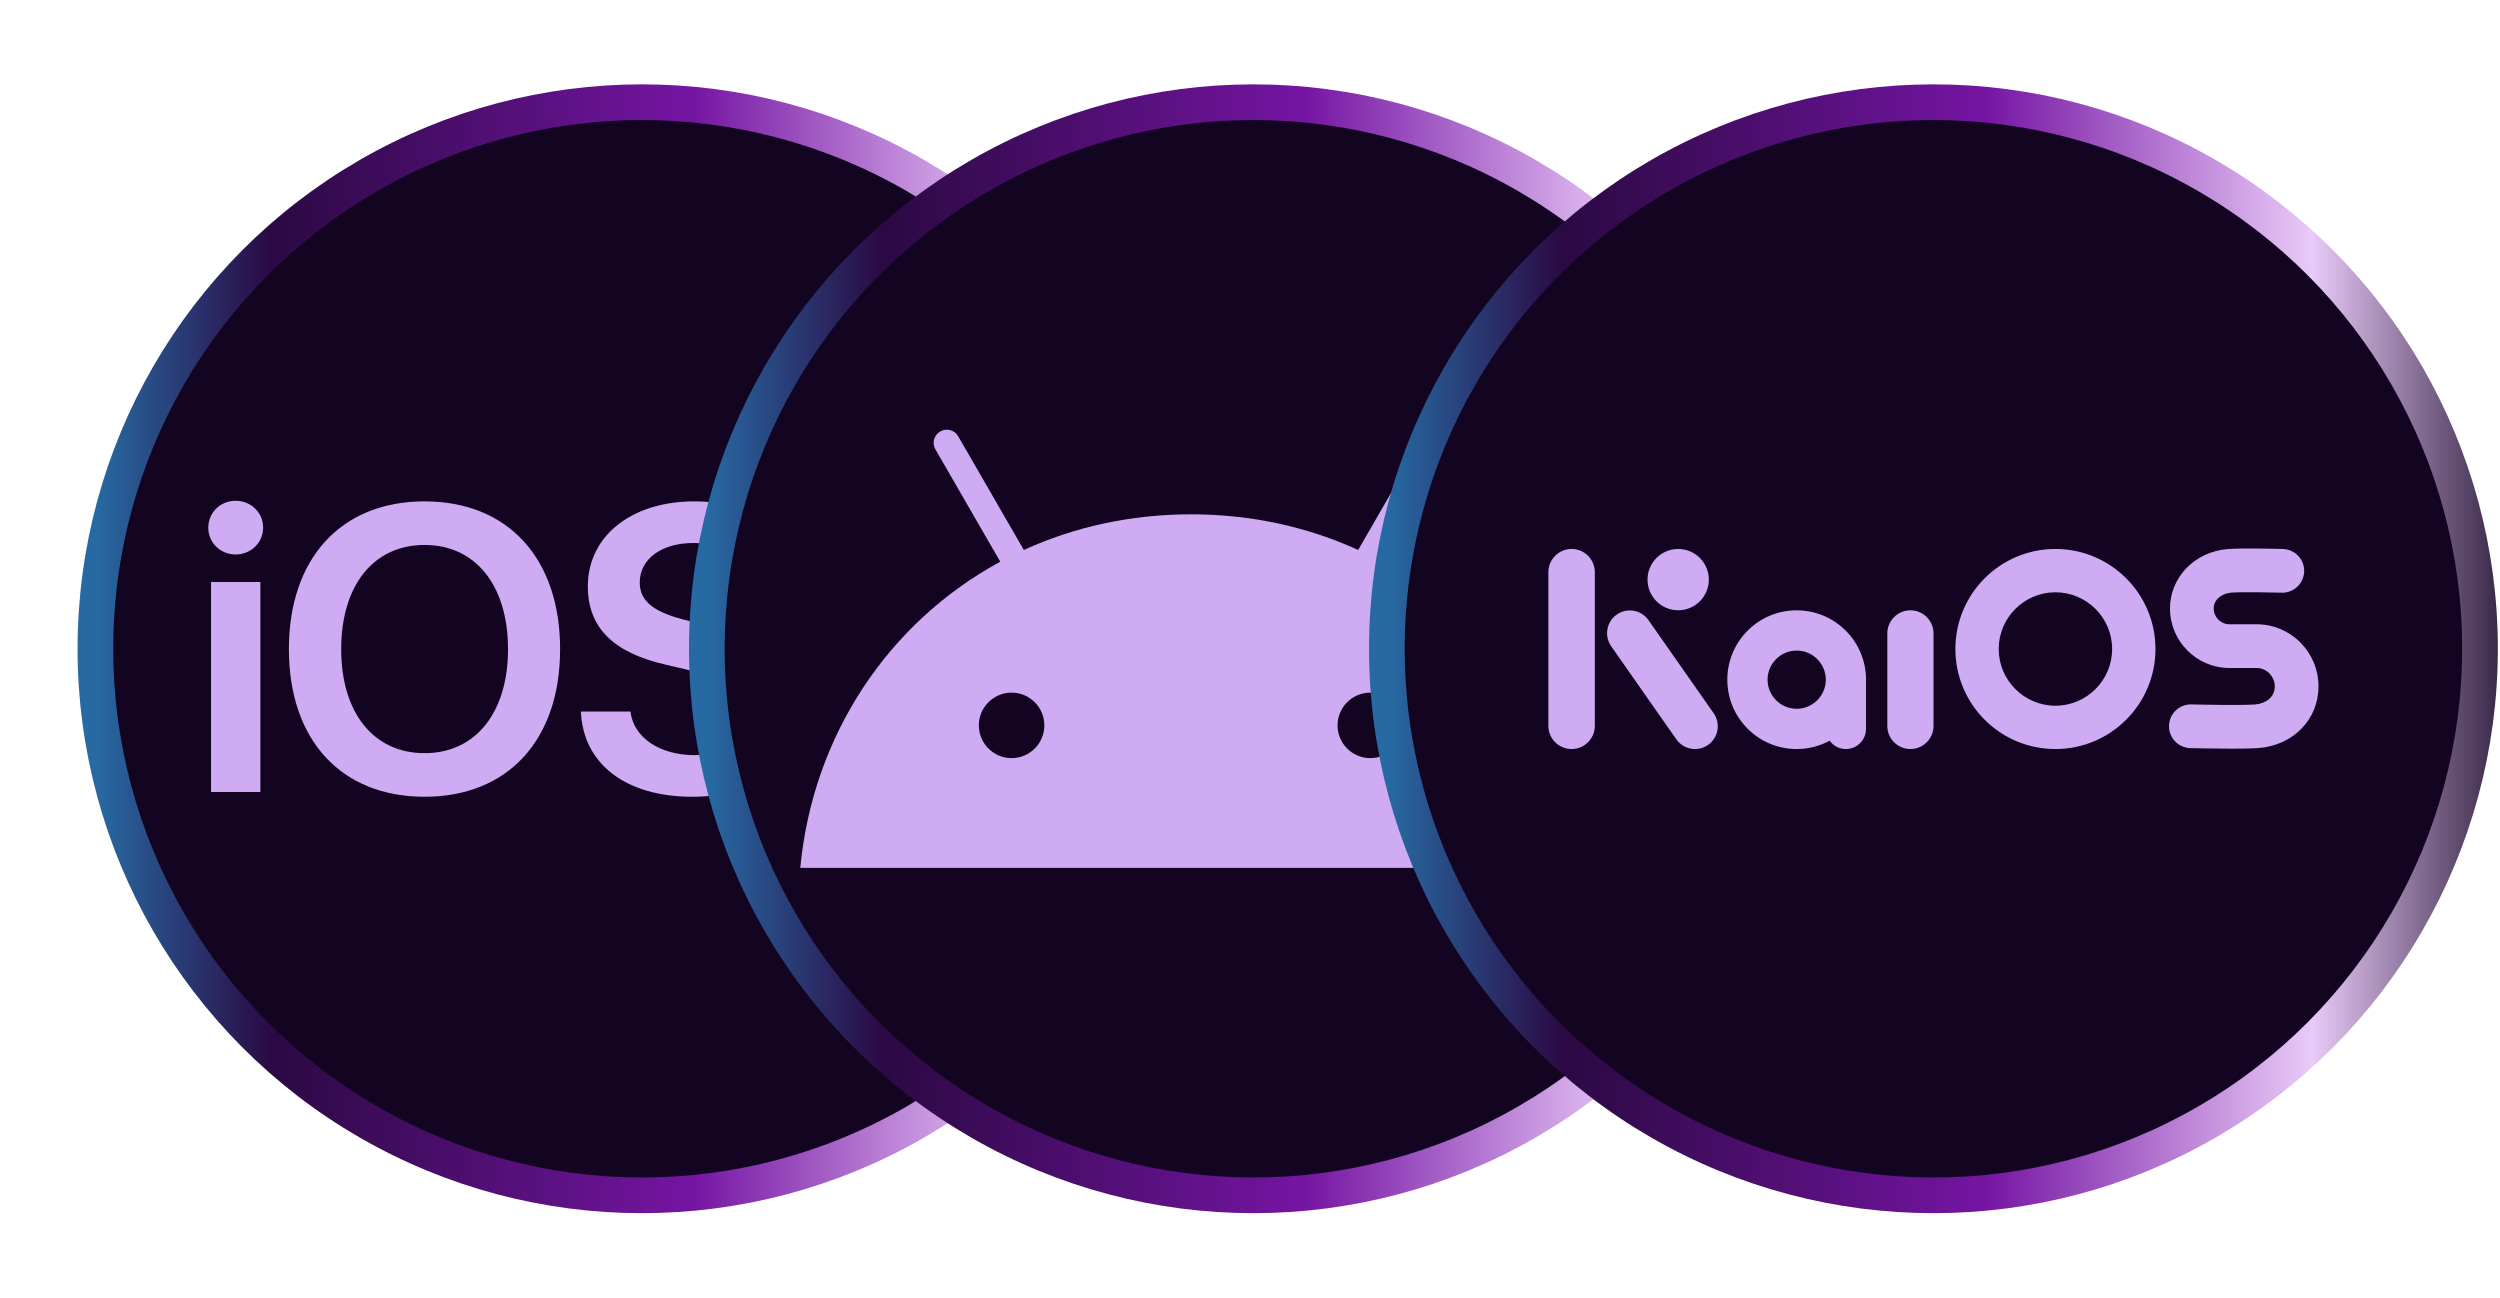 <?xml version="1.0" encoding="UTF-8" standalone="no"?>
<!-- Generator: Adobe Illustrator 25.2.3, SVG Export Plug-In . SVG Version: 6.00 Build 0)  -->

<svg
   version="1.1"
   id="Шар_1"
   x="0px"
   y="0px"
   viewBox="0 0 959.841 498.17"
   xml:space="preserve"
   sodipodi:docname="mobile.svg"
   inkscape:version="1.1 (1:1.1+202105261517+ce6663b3b7)"
   width="959.841"
   height="498.17"
   inkscape:export-filename="/home/superuser/LyreChainSync/LyreHomeUI/LyreLegacy/assets/mods/mobile.png"
   inkscape:export-xdpi="250.04132"
   inkscape:export-ydpi="250.04132"
   xmlns:inkscape="http://www.inkscape.org/namespaces/inkscape"
   xmlns:sodipodi="http://sodipodi.sourceforge.net/DTD/sodipodi-0.dtd"
   xmlns:xlink="http://www.w3.org/1999/xlink"
   xmlns="http://www.w3.org/2000/svg"
   xmlns:svg="http://www.w3.org/2000/svg"><defs
   id="defs19"><linearGradient
     inkscape:collect="always"
     id="linearGradient1258"><stop
       style="stop-color:#276aa3;stop-opacity:1"
       offset="0"
       id="stop1254" /><stop
       style="stop-color:#2b0943;stop-opacity:1"
       offset="0.153"
       id="stop5716" /><stop
       style="stop-color:#7515a3;stop-opacity:1"
       offset="0.519"
       id="stop5782" /><stop
       style="stop-color:#e9caf8;stop-opacity:1"
       offset="0.803"
       id="stop5848" /><stop
       style="stop-color:#130522;stop-opacity:1"
       offset="1"
       id="stop1256" /></linearGradient><filter
     inkscape:collect="always"
     style="color-interpolation-filters:sRGB"
     id="filter47537"
     x="-0.09"
     y="-0.09"
     width="1.181"
     height="1.181"><feGaussianBlur
       inkscape:collect="always"
       stdDeviation="15.794"
       id="feGaussianBlur47539" /></filter><linearGradient
     id="linearGradient14132-6"><stop
       style="stop-color:#b98309"
       offset="0"
       id="stop14134-2" /><stop
       style="stop-color:#382605"
       offset="1"
       id="stop14136-2" /></linearGradient><filter
     id="filter14148-8"
     x="-0.125"
     width="1.249"
     y="-0.126"
     height="1.252"><feGaussianBlur
       stdDeviation="3.924"
       id="feGaussianBlur14150-8" /></filter><filter
     id="filter14140-3"
     x="-0.095"
     y="-0.088"
     width="1.19"
     height="1.176"><feGaussianBlur
       stdDeviation="2.437"
       id="feGaussianBlur14142-5" /></filter><linearGradient
     id="linearGradient14168-5"><stop
       style="stop-color:#ebc40c"
       offset="0"
       id="stop14170-8" /><stop
       style="stop-color:#ebc40c;stop-opacity:0"
       offset="1"
       id="stop14172-0" /></linearGradient><filter
     id="filter14176-5"
     x="-0.084"
     y="-0.037"
     width="1.171"
     height="1.074"><feGaussianBlur
       stdDeviation="0.37"
       id="feGaussianBlur14178-0" /></filter><filter
     id="filter15053-7"
     x="-0.272"
     width="1.429"
     y="-0.066"
     height="1.132"><feGaussianBlur
       stdDeviation="1.132"
       id="feGaussianBlur15055-3" /></filter><linearGradient
     id="linearGradient14830-4"><stop
       id="stop14832-6"
       offset="0"
       style="stop-color:#7c7c7c" /><stop
       id="stop14834-5"
       offset="1"
       style="stop-color:#7c7c7c;stop-opacity:0.329" /></linearGradient><filter
     id="filter14812-5"
     x="-0.113"
     width="1.227"
     y="-0.242"
     height="1.547"><feGaussianBlur
       stdDeviation="1.025"
       id="feGaussianBlur14814-2" /></filter><filter
     id="filter14812-0-9"
     x="-0.113"
     width="1.227"
     y="-0.242"
     height="1.547"><feGaussianBlur
       stdDeviation="1.025"
       id="feGaussianBlur14814-6-7" /></filter><linearGradient
     id="linearGradient14518-6"><stop
       id="stop14540-0"
       offset="0"
       style="stop-color:#110800" /><stop
       style="stop-color:#a65a00;stop-opacity:0.8"
       offset="0.591"
       id="stop14542-5" /><stop
       style="stop-color:#ff921e;stop-opacity:0"
       offset="1"
       id="stop14522-4" /></linearGradient><filter
     id="filter14897-2"
     x="-0.245"
     width="1.489"
     y="-0.286"
     height="1.571"><feGaussianBlur
       stdDeviation="2.844"
       id="feGaussianBlur14899-5" /></filter><filter
     id="filter14951-8"
     x="-0.143"
     width="1.286"
     y="-0.167"
     height="1.335"><feGaussianBlur
       stdDeviation="1.297"
       id="feGaussianBlur14953-7" /></filter><filter
     id="filter15211-9"
     x="-0.857"
     width="2.731"
     y="-0.574"
     height="2.148"><feGaussianBlur
       stdDeviation="0.86"
       id="feGaussianBlur15213-7" /></filter><filter
     id="filter14706-3"
     x="-0.739"
     width="2.478"
     y="-0.618"
     height="2.236"><feGaussianBlur
       stdDeviation="2.64"
       id="feGaussianBlur14708-8" /></filter><linearGradient
     id="linearGradient15103-0"><stop
       style="stop-color:#000000"
       offset="0"
       id="stop15105-1" /><stop
       style="stop-color:#000000;stop-opacity:0"
       offset="1"
       id="stop15107-6" /></linearGradient><filter
     id="filter15115-3"
     x="-0.098"
     y="-0.087"
     width="1.195"
     height="1.175"><feGaussianBlur
       stdDeviation="2.209"
       id="feGaussianBlur15117-8" /></filter><linearGradient
     id="linearGradient14392-8"><stop
       style="stop-color:#3e2a06"
       offset="0"
       id="stop14394-3" /><stop
       style="stop-color:#ad780a"
       offset="1"
       id="stop14396-0" /></linearGradient><filter
     id="filter14416-8"
     x="-0.164"
     width="1.328"
     y="-0.162"
     height="1.323"><feGaussianBlur
       stdDeviation="4.779"
       id="feGaussianBlur14418-5" /></filter><filter
     id="filter14432-2"
     x="-0.134"
     width="1.269"
     y="-0.146"
     height="1.291"><feGaussianBlur
       stdDeviation="3.173"
       id="feGaussianBlur14434-2" /></filter><linearGradient
     id="linearGradient17009"><stop
       style="stop-color:#f3cd0c"
       offset="0"
       id="stop17011" /><stop
       style="stop-color:#f3cd0c;stop-opacity:0"
       offset="1"
       id="stop17013" /></linearGradient><filter
     id="filter17044"
     x="-0.035"
     width="1.085"
     y="-0.296"
     height="1.594"><feGaussianBlur
       stdDeviation="0.479"
       id="feGaussianBlur17046" /></filter><filter
     id="filter15185-2"
     x="-0.342"
     width="1.684"
     y="-0.306"
     height="1.613"><feGaussianBlur
       stdDeviation="0.901"
       id="feGaussianBlur15187-7" /></filter><filter
     height="1.252"
     y="-0.091"
     width="3.576"
     x="-1.289"
     id="filter4592-2"><feGaussianBlur
       id="feGaussianBlur4594-6"
       stdDeviation="1.446" /></filter><linearGradient
     id="linearGradient4417-0"><stop
       id="stop4419-4-4"
       offset="0"
       style="stop-color:#000000" /><stop
       id="stop4421-2-0"
       offset="1"
       style="stop-color:#000000;stop-opacity:0.249" /></linearGradient><filter
     id="filter4538-7"
     x="-0.098"
     y="-0.103"
     width="1.198"
     height="1.193"><feGaussianBlur
       id="feGaussianBlur4540-9"
       stdDeviation="0.785" /></filter><filter
     id="filter4427-5-7"
     x="-0.051"
     y="-0.08"
     width="1.14"
     height="1.255"><feGaussianBlur
       id="feGaussianBlur4429-4-8"
       stdDeviation="1.138" /></filter><filter
     id="filter4487-6"
     x="-0.104"
     y="-0.073"
     width="1.164"
     height="1.157"><feGaussianBlur
       id="feGaussianBlur4489-4"
       stdDeviation="0.643" /></filter><filter
     id="filter14666-9"
     x="-0.251"
     width="1.422"
     y="-0.058"
     height="1.101"><feGaussianBlur
       stdDeviation="1.352"
       id="feGaussianBlur14668-7" /></filter><linearGradient
     id="linearGradient29652-2"><stop
       style="stop-color:#c8c8c8"
       offset="0"
       id="stop29654-6" /><stop
       style="stop-color:#797978"
       offset="1"
       id="stop29656-1" /></linearGradient><linearGradient
     id="linearGradient28469-0"><stop
       style="stop-color:#d2940a"
       offset="0"
       id="stop28479-4" /><stop
       style="stop-color:#d89c08"
       offset="0.751"
       id="stop28477-2" /><stop
       id="stop28485-7"
       offset="0.866"
       style="stop-color:#b67e07" /><stop
       id="stop28473-1"
       offset="1"
       style="stop-color:#946106" /></linearGradient><filter
     height="1.749"
     y="-0.374"
     width="1.527"
     x="-0.263"
     id="filter28502-8"><feGaussianBlur
       id="feGaussianBlur28504-3"
       stdDeviation="0.899" /></filter><filter
     id="filter15145-6"
     x="-0.063"
     y="-0.145"
     width="1.126"
     height="1.29"><feGaussianBlur
       stdDeviation="0.758"
       id="feGaussianBlur15147-1" /></filter><linearGradient
     id="linearGradient28275-8"><stop
       id="stop28277-1"
       offset="0"
       style="stop-color:#ad780a" /><stop
       style="stop-color:#d89e08"
       offset="0.12"
       id="stop28291-9" /><stop
       style="stop-color:#edb80b"
       offset="0.255"
       id="stop28289-6" /><stop
       style="stop-color:#ebc80d"
       offset="0.392"
       id="stop28287-6" /><stop
       style="stop-color:#f5d838"
       offset="0.527"
       id="stop28285-7" /><stop
       style="stop-color:#f6d811"
       offset="0.769"
       id="stop28283-7" /><stop
       id="stop28279-5"
       offset="1"
       style="stop-color:#f5cd31" /></linearGradient><filter
     id="filter14963-7"
     x="-0.319"
     width="1.638"
     y="-0.258"
     height="1.516"><feGaussianBlur
       stdDeviation="0.849"
       id="feGaussianBlur14965-0" /></filter><linearGradient
     id="linearGradient29529-6"><stop
       id="stop29531-0"
       offset="0"
       style="stop-color:#3a2903" /><stop
       style="stop-color:#735208"
       offset="0.555"
       id="stop29539-7" /><stop
       id="stop29533-8"
       offset="1"
       style="stop-color:#ac8c04" /></linearGradient><filter
     id="filter15177-1"
     x="-0.312"
     y="-0.602"
     width="1.623"
     height="2.196"><feGaussianBlur
       stdDeviation="0.11"
       id="feGaussianBlur15179-3" /></filter><filter
     id="filter15173-0"
     x="-0.774"
     width="2.555"
     y="-0.706"
     height="2.413"><feGaussianBlur
       stdDeviation="0.11"
       id="feGaussianBlur15175-4" /></filter><linearGradient
     id="linearGradient28572-7"><stop
       id="stop28574-5"
       offset="0"
       style="stop-color:#f5ce2d" /><stop
       id="stop28576-0"
       offset="1"
       style="stop-color:#d79b08" /></linearGradient><filter
     height="1.772"
     y="-0.386"
     width="1.689"
     x="-0.344"
     id="filter28584-4"><feGaussianBlur
       id="feGaussianBlur28586-3"
       stdDeviation="0.264" /></filter><linearGradient
     id="linearGradient29477-3"><stop
       id="stop29479-5"
       offset="0"
       style="stop-color:#757574;stop-opacity:0" /><stop
       style="stop-color:#757574"
       offset="0.263"
       id="stop29487-5" /><stop
       style="stop-color:#757574"
       offset="0.5"
       id="stop29485-0" /><stop
       id="stop29481-3"
       offset="1"
       style="stop-color:#757574;stop-opacity:0" /></linearGradient><filter
     height="1.648"
     y="-0.324"
     width="2.041"
     x="-0.52"
     id="filter29493-2"><feGaussianBlur
       id="feGaussianBlur29495-7"
       stdDeviation="0.513" /></filter><linearGradient
     id="linearGradient29336-6"><stop
       id="stop29338-1"
       offset="0"
       style="stop-color:#646464;stop-opacity:0" /><stop
       style="stop-color:#646464;stop-opacity:0.583"
       offset="0.306"
       id="stop29344-7" /><stop
       id="stop29354-5"
       offset="0.47"
       style="stop-color:#646464" /><stop
       style="stop-color:#646464;stop-opacity:0.257"
       offset="0.728"
       id="stop29356-3" /><stop
       id="stop29340-6"
       offset="1"
       style="stop-color:#646464;stop-opacity:0" /></linearGradient><filter
     id="filter29447-1"
     x="-0.129"
     y="-0.145"
     width="1.258"
     height="1.216"><feGaussianBlur
       id="feGaussianBlur29449-4"
       stdDeviation="0.135" /></filter><filter
     id="filter29350-1"
     x="-0.165"
     y="-0.143"
     width="1.298"
     height="1.355"><feGaussianBlur
       id="feGaussianBlur29352-7"
       stdDeviation="0.147" /></filter><linearGradient
     id="linearGradient28976-3"><stop
       id="stop28978-7"
       offset="0"
       style="stop-color:#747474" /><stop
       style="stop-color:#8c8c8c"
       offset="0.125"
       id="stop29259-5" /><stop
       style="stop-color:#a4a4a4"
       offset="0.25"
       id="stop29257-0" /><stop
       style="stop-color:#d4d4d4"
       offset="0.5"
       id="stop28984-4" /><stop
       id="stop28986-0"
       offset="0.619"
       style="stop-color:#d4d4d4" /><stop
       id="stop28980-2"
       offset="1"
       style="stop-color:#7c7c7c" /></linearGradient><filter
     height="2.472"
     y="-0.733"
     width="2.116"
     x="-0.558"
     id="filter28927-8"><feGaussianBlur
       id="feGaussianBlur28929-2"
       stdDeviation="0.249" /></filter><linearGradient
     id="linearGradient28935-8"><stop
       id="stop28937-7"
       offset="0"
       style="stop-color:#949494;stop-opacity:0.392" /><stop
       style="stop-color:#949494"
       offset="0.5"
       id="stop28943-3" /><stop
       id="stop28939-8"
       offset="1"
       style="stop-color:#949494;stop-opacity:0.392" /></linearGradient><filter
     height="1.799"
     y="-0.4"
     width="1.786"
     x="-0.393"
     id="filter28949-8"><feGaussianBlur
       id="feGaussianBlur28951-1"
       stdDeviation="0.519" /></filter><filter
     id="filter15133-1"
     x="-0.383"
     width="1.766"
     y="-0.404"
     height="1.809"><feGaussianBlur
       stdDeviation="1.74"
       id="feGaussianBlur15135-5" /></filter><linearGradient
     id="linearGradient28853-5"><stop
       id="stop28855-3"
       offset="0"
       style="stop-color:#020204" /><stop
       style="stop-color:#020204"
       offset="0.734"
       id="stop28865-0" /><stop
       id="stop28857-9"
       offset="1"
       style="stop-color:#5c5c5c" /></linearGradient><linearGradient
     id="linearGradient28799-3"><stop
       id="stop28801-6"
       offset="0"
       style="stop-color:#fefefc" /><stop
       style="stop-color:#fefefc"
       offset="0.757"
       id="stop28807-7" /><stop
       id="stop28803-0"
       offset="1"
       style="stop-color:#d4d4d4" /></linearGradient><filter
     id="filter30475-4"
     x="-0.062"
     y="-0.126"
     width="1.124"
     height="1.252"><feGaussianBlur
       id="feGaussianBlur30477-9"
       stdDeviation="0.932" /></filter><filter
     height="1.364"
     y="-0.182"
     width="1.215"
     x="-0.108"
     id="filter30479-2"><feGaussianBlur
       id="feGaussianBlur30481-9"
       stdDeviation="2.036" /></filter><radialGradient
     xlink:href="#linearGradient28799-3"
     id="radialGradient18806"
     gradientUnits="userSpaceOnUse"
     gradientTransform="matrix(0.815,-0.034,0.03,1.248,-208.437,-35.543)"
     cx="223.196"
     cy="137.661"
     fx="223.196"
     fy="137.661"
     r="14.572" /><radialGradient
     xlink:href="#linearGradient28799-3"
     id="radialGradient18808"
     gradientUnits="userSpaceOnUse"
     gradientTransform="matrix(1.086,-0.034,0.039,1.248,-233.542,-35.543)"
     cx="223.196"
     cy="137.661"
     fx="223.196"
     fy="137.661"
     r="14.572" /><radialGradient
     xlink:href="#linearGradient28853-5"
     id="radialGradient18810"
     gradientUnits="userSpaceOnUse"
     gradientTransform="matrix(0.698,-0.507,0.46,0.633,-271.102,183.03)"
     cx="275.538"
     cy="150.651"
     fx="275.538"
     fy="150.651"
     r="15.382" /><linearGradient
     xlink:href="#linearGradient28935-8"
     id="linearGradient18812"
     gradientUnits="userSpaceOnUse"
     gradientTransform="translate(-60,-58.362)"
     x1="213.016"
     y1="132.77"
     x2="219.733"
     y2="140.725" /><linearGradient
     xlink:href="#linearGradient28976-3"
     id="linearGradient18814"
     gradientUnits="userSpaceOnUse"
     gradientTransform="translate(-250)"
     x1="337.25"
     y1="119.987"
     x2="358.625"
     y2="132.487" /><linearGradient
     xlink:href="#linearGradient29336-6"
     id="linearGradient18816"
     gradientUnits="userSpaceOnUse"
     gradientTransform="translate(-300,-1)"
     x1="294.51"
     y1="114.562"
     x2="308.741"
     y2="127.997" /><linearGradient
     xlink:href="#linearGradient29336-6"
     id="linearGradient18818"
     gradientUnits="userSpaceOnUse"
     gradientTransform="translate(-300,-1)"
     x1="253.227"
     y1="115.666"
     x2="266.627"
     y2="128.571" /><linearGradient
     xlink:href="#linearGradient29477-3"
     id="linearGradient18820"
     gradientUnits="userSpaceOnUse"
     x1="164.049"
     y1="132.063"
     x2="169.882"
     y2="142.493"
     gradientTransform="translate(-50,-58.362)" /><radialGradient
     xlink:href="#linearGradient28469-0"
     id="radialGradient18822"
     gradientUnits="userSpaceOnUse"
     gradientTransform="matrix(0.936,-0.386,0.271,0.657,-244.475,146.723)"
     cx="294.485"
     cy="193.099"
     fx="294.485"
     fy="193.099"
     r="31.111" /><linearGradient
     xlink:href="#linearGradient28275-8"
     id="linearGradient18824"
     gradientUnits="userSpaceOnUse"
     gradientTransform="translate(-210)"
     x1="256.857"
     y1="158.314"
     x2="313.337"
     y2="157.872" /><radialGradient
     xlink:href="#linearGradient29529-6"
     id="radialGradient18826"
     gradientUnits="userSpaceOnUse"
     gradientTransform="matrix(1,0,0,0.583,60,3.054)"
     cx="77.672"
     cy="147.093"
     fx="77.672"
     fy="147.093"
     r="3.23" /><radialGradient
     xlink:href="#linearGradient29529-6"
     id="radialGradient18828"
     gradientUnits="userSpaceOnUse"
     gradientTransform="matrix(1,0,0,1.075,60,-69.456)"
     cx="63.125"
     cy="147.441"
     fx="63.125"
     fy="147.441"
     r="1.535" /><linearGradient
     xlink:href="#linearGradient28572-7"
     id="linearGradient18830"
     gradientUnits="userSpaceOnUse"
     x1="243.031"
     y1="157.018"
     x2="243.469"
     y2="159.768" /><radialGradient
     xlink:href="#linearGradient29652-2"
     id="radialGradient18832"
     gradientUnits="userSpaceOnUse"
     gradientTransform="matrix(0.201,-0.033,0.031,0.186,-3.126,114.036)"
     cx="268.07"
     cy="126.535"
     fx="268.07"
     fy="126.535"
     r="35.511" /><radialGradient
     xlink:href="#linearGradient4417-0"
     id="radialGradient18834"
     gradientUnits="userSpaceOnUse"
     gradientTransform="matrix(-0.698,0,0,0.763,166.306,50.22)"
     cx="336.224"
     cy="220.538"
     fx="336.224"
     fy="220.538"
     r="27.391" /><radialGradient
     xlink:href="#linearGradient4417-0"
     id="radialGradient18836"
     gradientUnits="userSpaceOnUse"
     gradientTransform="matrix(1,0,0,0.763,-150,-8.142)"
     cx="312.145"
     cy="236.366"
     fx="312.145"
     fy="236.366"
     r="27.391" /><radialGradient
     xlink:href="#linearGradient4417-0"
     id="radialGradient18838"
     gradientUnits="userSpaceOnUse"
     gradientTransform="matrix(1,0,0,1.069,-150,-73.222)"
     cx="275.554"
     cy="225.135"
     fx="275.554"
     fy="225.135"
     r="10.845" /><linearGradient
     xlink:href="#linearGradient15103-0"
     id="linearGradient18840"
     gradientUnits="userSpaceOnUse"
     gradientTransform="translate(-310)"
     x1="338.286"
     y1="323.901"
     x2="341.982"
     y2="351.487" /><linearGradient
     xlink:href="#linearGradient14392-8"
     id="linearGradient18842"
     gradientUnits="userSpaceOnUse"
     x1="442.039"
     y1="371.544"
     x2="490.122"
     y2="293.585"
     gradientTransform="translate(-250,-58.362)" /><linearGradient
     xlink:href="#linearGradient17009"
     id="linearGradient18844"
     gradientUnits="userSpaceOnUse"
     gradientTransform="translate(-150,-60.362)"
     x1="355.164"
     y1="289.589"
     x2="353.75"
     y2="302.317" /><radialGradient
     xlink:href="#linearGradient14518-6"
     id="radialGradient18846"
     gradientUnits="userSpaceOnUse"
     gradientTransform="matrix(1.308,0.351,-0.368,1.373,-150.51,-298.711)"
     cx="363.34"
     cy="303.415"
     fx="363.34"
     fy="303.415"
     r="16.846" /><radialGradient
     xlink:href="#linearGradient14518-6"
     id="radialGradient18848"
     gradientUnits="userSpaceOnUse"
     gradientTransform="matrix(1.308,0.351,-0.368,1.373,-310.509,-240.349)"
     cx="363.34"
     cy="303.415"
     fx="363.34"
     fy="303.415"
     r="16.846" /><radialGradient
     xlink:href="#linearGradient14830-4"
     id="radialGradient18850"
     gradientUnits="userSpaceOnUse"
     gradientTransform="matrix(0.36,0.157,-0.072,0.166,260.617,181.938)"
     cx="382.235"
     cy="246.858"
     fx="382.235"
     fy="246.858"
     r="20.538" /><linearGradient
     xlink:href="#linearGradient14830-4"
     id="linearGradient18852"
     gradientUnits="userSpaceOnUse"
     x1="358.5"
     y1="279.362"
     x2="361.5"
     y2="279.237" /><linearGradient
     xlink:href="#linearGradient14132-6"
     id="linearGradient18854"
     gradientUnits="userSpaceOnUse"
     x1="123.134"
     y1="301.54"
     x2="170.864"
     y2="381.62"
     gradientTransform="translate(-80,-58.362)" /><linearGradient
     xlink:href="#linearGradient14168-5"
     id="linearGradient18856"
     gradientUnits="userSpaceOnUse"
     gradientTransform="translate(-80.53,-60.13)"
     x1="171.571"
     y1="323.991"
     x2="186.597"
     y2="352.275" /><clipPath
     clipPathUnits="userSpaceOnUse"
     id="clipPath391"><path
       id="path393"
       d="m 137.577,281.019 c 1.599,-0.663 3.398,-0.784 5.101,-0.47 1.703,0.314 3.311,1.049 4.743,2.022 2.864,1.946 4.988,4.778 7.023,7.58 4.672,6.434 9.169,13.002 13.245,19.829 3.306,5.538 6.344,11.257 10.164,16.453 2.494,3.392 5.307,6.539 7.813,9.922 2.506,3.383 4.728,7.056 5.839,11.117 1.444,5.277 0.885,11.093 -1.627,15.953 -1.767,3.419 -4.476,6.352 -7.772,8.339 -3.296,1.987 -7.171,3.014 -11.016,2.87 -6.114,-0.229 -11.699,-3.285 -17.384,-5.549 -11.581,-4.612 -24.16,-6.059 -36.097,-9.652 -3.669,-1.104 -7.276,-2.411 -10.97,-3.426 -1.641,-0.451 -3.309,-0.848 -4.859,-1.551 -1.55,-0.703 -3,-1.749 -3.862,-3.217 -0.666,-1.134 -0.948,-2.47 -0.93,-3.786 0.018,-1.316 0.326,-2.615 0.774,-3.852 0.896,-2.474 2.343,-4.714 3.32,-7.157 1.595,-3.989 1.882,-8.388 1.667,-12.679 -0.215,-4.291 -0.911,-8.545 -1.205,-12.831 -0.131,-1.914 -0.181,-3.853 0.185,-5.736 0.365,-1.883 1.176,-3.725 2.558,-5.055 1.274,-1.227 2.965,-1.955 4.696,-2.317 1.732,-0.361 3.515,-0.377 5.284,-0.338 1.768,0.04 3.541,0.134 5.304,-0.011 1.763,-0.145 3.533,-0.541 5.069,-1.418 1.46,-0.834 2.654,-2.075 3.644,-3.434 0.989,-1.36 1.789,-2.846 2.609,-4.314 0.82,-1.468 1.668,-2.932 2.742,-4.226 1.073,-1.295 2.389,-2.423 3.943,-3.067"
       style="fill:url(#linearGradient395)"
       transform="matrix(1,0,0,1.018,0,-4.031)" /></clipPath><linearGradient
     xlink:href="#linearGradient14132-6"
     id="linearGradient395"
     gradientUnits="userSpaceOnUse"
     x1="123.134"
     y1="301.54"
     x2="170.864"
     y2="381.62" /><clipPath
     clipPathUnits="userSpaceOnUse"
     id="clipPath401"><path
       transform="translate(-240,-1)"
       style="fill:url(#linearGradient395)"
       d="m 137.577,281.019 c 1.599,-0.663 3.398,-0.784 5.101,-0.47 1.703,0.314 3.311,1.049 4.743,2.022 2.864,1.946 4.988,4.778 7.023,7.58 4.672,6.434 9.169,13.002 13.245,19.829 3.306,5.538 6.344,11.257 10.164,16.453 2.494,3.392 5.307,6.539 7.813,9.922 2.506,3.383 4.728,7.056 5.839,11.117 1.444,5.277 0.885,11.093 -1.627,15.953 -1.767,3.419 -4.476,6.352 -7.772,8.339 -3.296,1.987 -7.171,3.014 -11.016,2.87 -6.114,-0.229 -11.699,-3.285 -17.384,-5.549 -11.581,-4.612 -24.16,-6.059 -36.097,-9.652 -3.669,-1.104 -7.276,-2.411 -10.97,-3.426 -1.641,-0.451 -3.309,-0.848 -4.859,-1.551 -1.55,-0.703 -3,-1.749 -3.862,-3.217 -0.666,-1.134 -0.948,-2.47 -0.93,-3.786 0.018,-1.316 0.326,-2.615 0.774,-3.852 0.896,-2.474 2.343,-4.714 3.32,-7.157 1.595,-3.989 1.882,-8.388 1.667,-12.679 -0.215,-4.291 -0.911,-8.545 -1.205,-12.831 -0.131,-1.914 -0.181,-3.853 0.185,-5.736 0.365,-1.883 1.176,-3.725 2.558,-5.055 1.274,-1.227 2.965,-1.955 4.696,-2.317 1.732,-0.361 3.515,-0.377 5.284,-0.338 1.768,0.04 3.541,0.134 5.304,-0.011 1.763,-0.145 3.533,-0.541 5.069,-1.418 1.46,-0.834 2.654,-2.075 3.644,-3.434 0.989,-1.36 1.789,-2.846 2.609,-4.314 0.82,-1.468 1.668,-2.932 2.742,-4.226 1.073,-1.295 2.389,-2.423 3.943,-3.067"
       id="path403" /></clipPath><clipPath
     clipPathUnits="userSpaceOnUse"
     id="clipPath419"><path
       style="fill:url(#linearGradient423)"
       d="m 513.19,336.614 c -2.624,3.115 -6.268,5.17 -9.896,7.02 -6.189,3.154 -12.602,5.922 -18.42,9.717 -3.898,2.542 -7.496,5.527 -10.86,8.742 -2.877,2.75 -5.606,5.687 -8.832,8.018 -3.256,2.351 -7.019,4.054 -10.991,4.65 -4.83,0.725 -9.821,-0.213 -14.299,-2.164 -3.138,-1.367 -6.156,-3.323 -7.963,-6.229 -1.814,-2.918 -2.228,-6.488 -2.233,-9.924 -0.008,-6.077 1.118,-12.09 2.178,-18.073 0.881,-4.972 1.719,-9.955 2.26,-14.975 0.983,-9.131 0.976,-18.353 0.32,-27.513 -0.11,-1.534 -0.238,-3.083 -0.008,-4.604 0.229,-1.521 0.855,-3.037 2.021,-4.04 1.077,-0.927 2.521,-1.336 3.939,-1.415 1.419,-0.079 2.834,0.147 4.24,0.352 3.313,0.484 6.652,0.865 9.889,1.717 2.043,0.537 4.033,1.259 6.072,1.811 3.403,0.92 6.966,1.361 10.467,0.952 3.769,-0.441 7.43,-1.857 11.224,-1.765 1.557,0.038 3.102,0.332 4.586,0.8 1.515,0.478 3.009,1.162 4.123,2.295 0.846,0.861 1.436,1.945 1.879,3.069 0.66,1.674 1.015,3.457 1.167,5.249 0.135,1.588 0.113,3.194 0.414,4.759 0.495,2.575 1.847,4.923 3.528,6.935 1.681,2.012 3.69,3.72 5.696,5.408 1.999,1.681 4.011,3.355 6.167,4.828 1.012,0.692 2.056,1.339 3.017,2.101 0.961,0.761 1.845,1.647 2.445,2.715 0.815,1.449 1.064,3.208 0.538,4.877 -0.526,1.669 -1.482,3.277 -2.671,4.688 z"
       id="path421"
       clip-path="none" /></clipPath><linearGradient
     xlink:href="#linearGradient14392-8"
     id="linearGradient423"
     gradientUnits="userSpaceOnUse"
     gradientTransform="translate(-250,-58.362)"
     x1="442.039"
     y1="371.544"
     x2="490.122"
     y2="293.585" /><clipPath
     clipPathUnits="userSpaceOnUse"
     id="clipPath426"><path
       style="fill:url(#linearGradient430);stroke-width:0.843"
       d="m 509.363,335.745 c -2.296,2.528 -5.484,4.196 -8.659,5.697 -5.414,2.56 -11.025,4.805 -16.116,7.885 -3.41,2.063 -6.558,4.485 -9.502,7.094 -2.517,2.232 -4.905,4.615 -7.728,6.506 -2.848,1.908 -6.141,3.29 -9.616,3.774 -4.226,0.588 -8.593,-0.173 -12.51,-1.756 -2.745,-1.11 -5.386,-2.696 -6.967,-5.055 -1.587,-2.368 -1.949,-5.265 -1.953,-8.053 -0.007,-4.931 0.978,-9.811 1.906,-14.666 0.771,-4.035 1.504,-8.078 1.977,-12.152 0.86,-7.41 0.854,-14.893 0.28,-22.327 -0.096,-1.245 -0.208,-2.502 -0.007,-3.736 0.201,-1.234 0.748,-2.464 1.768,-3.278 0.942,-0.752 2.206,-1.084 3.447,-1.148 1.241,-0.064 2.48,0.119 3.709,0.286 2.898,0.393 5.82,0.702 8.652,1.393 1.787,0.436 3.529,1.022 5.313,1.469 2.977,0.747 6.095,1.105 9.158,0.772 3.298,-0.358 6.5,-1.507 9.82,-1.432 1.362,0.031 2.714,0.269 4.013,0.649 1.326,0.388 2.633,0.943 3.607,1.862 0.741,0.699 1.256,1.579 1.644,2.49 0.577,1.358 0.888,2.805 1.021,4.26 0.118,1.289 0.099,2.592 0.362,3.862 0.433,2.089 1.616,3.995 3.087,5.628 1.471,1.633 3.228,3.019 4.984,4.388 1.749,1.364 3.509,2.722 5.396,3.918 0.885,0.561 1.799,1.087 2.64,1.705 0.841,0.618 1.614,1.336 2.14,2.203 0.713,1.176 0.931,2.603 0.47,3.957 -0.46,1.354 -1.296,2.659 -2.337,3.804 z"
       id="path428"
       clip-path="none" /></clipPath><linearGradient
     xlink:href="#linearGradient14392-8"
     id="linearGradient430"
     gradientUnits="userSpaceOnUse"
     gradientTransform="matrix(0.875,0,0,0.811,-158.361,15.227)"
     x1="442.039"
     y1="371.544"
     x2="490.122"
     y2="293.585" /><clipPath
     clipPathUnits="userSpaceOnUse"
     id="clipPath433"><path
       style="fill:url(#linearGradient437)"
       d="m 263.19,278.252 c -2.624,3.115 -6.268,5.17 -9.896,7.02 -6.189,3.154 -12.602,5.922 -18.42,9.717 -3.898,2.542 -7.496,5.527 -10.86,8.742 -2.877,2.75 -5.606,5.687 -8.832,8.018 -3.256,2.351 -7.019,4.054 -10.991,4.65 -4.83,0.725 -9.821,-0.213 -14.299,-2.164 -3.138,-1.367 -6.156,-3.323 -7.963,-6.229 -1.814,-2.918 -2.228,-6.488 -2.233,-9.924 -0.008,-6.077 1.118,-12.09 2.178,-18.073 0.881,-4.972 1.719,-9.955 2.26,-14.975 0.983,-9.131 0.976,-18.353 0.32,-27.513 -0.11,-1.534 -0.238,-3.083 -0.008,-4.604 0.229,-1.521 0.855,-3.037 2.021,-4.04 1.077,-0.927 2.521,-1.336 3.939,-1.415 1.419,-0.079 2.834,0.147 4.24,0.352 3.313,0.484 6.652,0.865 9.889,1.717 2.043,0.537 4.033,1.259 6.072,1.811 3.403,0.92 6.966,1.361 10.467,0.952 3.769,-0.441 7.43,-1.857 11.224,-1.765 1.557,0.038 3.102,0.332 4.586,0.8 1.515,0.478 3.009,1.162 4.123,2.295 0.846,0.861 1.436,1.945 1.879,3.069 0.66,1.674 1.015,3.457 1.167,5.249 0.135,1.588 0.113,3.194 0.414,4.759 0.495,2.575 1.847,4.923 3.528,6.935 1.681,2.012 3.69,3.72 5.696,5.408 1.999,1.681 4.011,3.355 6.167,4.828 1.012,0.692 2.056,1.339 3.017,2.101 0.961,0.761 1.845,1.647 2.445,2.715 0.815,1.449 1.064,3.208 0.538,4.877 -0.526,1.669 -1.482,3.277 -2.671,4.688 z"
       id="path435"
       clip-path="none" /></clipPath><linearGradient
     xlink:href="#linearGradient14392-8"
     id="linearGradient437"
     gradientUnits="userSpaceOnUse"
     gradientTransform="translate(-500,-116.724)"
     x1="442.039"
     y1="371.544"
     x2="490.122"
     y2="293.585" /><clipPath
     clipPathUnits="userSpaceOnUse"
     id="clipPath504"><path
       style="fill:#020204;stroke-width:0.991"
       id="path506"
       d="m 304.847,225.45 c 5.977,4.895 9.769,12.286 10.943,20.003 0.916,6.019 0.321,12.195 -1.012,18.132 -1.333,5.937 -3.391,11.676 -5.434,17.401 -0.815,2.283 -1.633,4.587 -1.956,6.993 -0.324,2.406 -0.119,4.954 1.021,7.088 1.307,2.446 3.745,4.13 6.367,4.923 2.588,0.783 5.384,0.766 8.004,0.102 2.62,-0.665 5.066,-1.963 7.198,-3.649 5.418,-4.283 8.687,-10.949 9.952,-17.812 1.265,-6.863 0.684,-13.95 -0.493,-20.83 -1.604,-9.381 -4.304,-18.551 -7.74,-27.408 -2.527,-6.515 -5.765,-12.742 -9.618,-18.52 -3.779,-5.668 -9.142,-10.093 -13.103,-15.635 -1.376,-1.925 -3.032,-3.932 -4.384,-5.878 -2.916,-4.198 -2.255,-3.415 -4.064,-6.132 -1.312,-1.971 -3.384,-2.649 -5.565,-3.511 -2.18,-0.862 -4.629,-1.116 -6.881,-0.471 -2.968,0.85 -5.392,3.231 -6.682,6.082 -1.29,2.851 -1.515,6.123 -1.014,9.22 0.647,3.995 2.442,7.703 4.466,11.189 2.285,3.937 4.933,7.727 8.384,10.654 3.602,3.055 7.958,5.069 11.611,8.06" /></clipPath><clipPath
     clipPathUnits="userSpaceOnUse"
     id="clipPath508"><path
       id="path510"
       d="m 240.473,195.036 c -7.073,8.037 -14.352,15.816 -18.346,24.505 -1.976,4.413 -2.911,9.207 -4.265,13.849 -1.538,5.272 -3.626,10.37 -5.971,15.336 -2.165,4.585 -4.55,9.063 -6.939,13.536 -1.738,3.254 -3.505,6.581 -4.108,10.221 -0.476,2.876 -0.199,5.844 0.534,8.666 0.732,2.822 1.91,5.511 3.238,8.106 5.667,11.075 14.17,20.622 24.242,27.925 4.571,3.314 9.467,6.181 14.602,8.526 2.782,1.27 5.714,2.404 8.772,2.457 1.529,0.026 3.074,-0.225 4.474,-0.841 1.4,-0.615 2.651,-1.604 3.483,-2.887 1.023,-1.578 1.37,-3.538 1.165,-5.407 -0.205,-1.869 -0.935,-3.653 -1.913,-5.259 -2.39,-3.923 -6.165,-6.761 -9.796,-9.573 -7.841,-6.074 -15.425,-12.48 -22.682,-19.24 -2.049,-1.909 -4.098,-3.878 -5.53,-6.284 -1.394,-2.344 -2.148,-5.014 -2.658,-7.693 -1.4,-7.349 -1.041,-15.083 1.46,-22.133 0.978,-2.758 2.271,-5.392 3.518,-8.04 2.161,-4.589 4.207,-9.266 7.049,-13.467 3.538,-5.23 8.267,-9.66 11.151,-15.278 2.434,-4.741 3.42,-10.072 4.362,-15.318 0.737,-4.104 2.15,-8.124 2.869,-12.232 -1.406,2.666 -5.938,7.043 -8.711,10.525 z"
       style="fill:#020204" /></clipPath><clipPath
     clipPathUnits="userSpaceOnUse"
     id="clipPath533"><path
       style="fill:#020204"
       id="path535"
       d="m 386.188,285.328 c -0.405,-1.104 -1.118,-2.082 -1.991,-2.87 -0.872,-0.788 -1.9,-1.392 -2.983,-1.852 -2.165,-0.919 -4.521,-1.261 -6.832,-1.696 -2.179,-0.409 -4.342,-0.906 -6.528,-1.277 -2.271,-0.386 -4.618,-0.632 -6.865,-0.125 -1.966,0.443 -3.784,1.459 -5.272,2.819 -1.487,1.36 -2.649,3.056 -3.485,4.89 -1.472,3.23 -1.935,6.865 -1.654,10.403 0.209,2.633 0.875,5.346 2.609,7.339 1.401,1.611 3.387,2.615 5.434,3.221 3.525,1.043 7.367,0.988 10.86,-0.155 5.767,-1.931 10.876,-5.774 14.33,-10.779 1.139,-1.65 2.112,-3.448 2.553,-5.403 0.336,-1.49 0.348,-3.081 -0.178,-4.515" /></clipPath><clipPath
     clipPathUnits="userSpaceOnUse"
     id="clipPath538"><path
       d="m 386.188,285.328 c -0.405,-1.104 -1.118,-2.082 -1.991,-2.87 -0.872,-0.788 -1.9,-1.392 -2.983,-1.852 -2.165,-0.919 -4.521,-1.261 -6.832,-1.696 -2.179,-0.409 -4.342,-0.906 -6.528,-1.277 -2.271,-0.386 -4.618,-0.632 -6.865,-0.125 -1.966,0.443 -3.784,1.459 -5.272,2.819 -1.487,1.36 -2.649,3.056 -3.485,4.89 -1.472,3.23 -1.935,6.865 -1.654,10.403 0.209,2.633 0.875,5.346 2.609,7.339 1.401,1.611 3.387,2.615 5.434,3.221 3.525,1.043 7.367,0.988 10.86,-0.155 5.767,-1.931 10.876,-5.774 14.33,-10.779 1.139,-1.65 2.112,-3.448 2.553,-5.403 0.336,-1.49 0.348,-3.081 -0.178,-4.515"
       id="path540"
       style="fill:#020204" /></clipPath><clipPath
     clipPathUnits="userSpaceOnUse"
     id="clipPath622"><path
       style="fill:url(#radialGradient626)"
       d="m 85.75,122.362 c -2.78,1.91 -5.111,4.575 -6.25,7.75 -1.436,4.002 -0.886,8.481 0.5,12.5 1.419,4.117 3.794,8.041 7.379,10.512 1.793,1.236 3.868,2.083 6.03,2.339 2.162,0.256 4.409,-0.095 6.34,-1.101 2.353,-1.226 4.148,-3.373 5.262,-5.781 1.114,-2.408 1.589,-5.07 1.738,-7.719 0.19,-3.375 -0.14,-6.806 -1.25,-10 -1.205,-3.469 -3.39,-6.671 -6.473,-8.667 -1.541,-0.998 -3.292,-1.684 -5.111,-1.935 -1.819,-0.252 -3.705,-0.063 -5.416,0.602 -0.975,0.379 -1.887,0.907 -2.75,1.5"
       id="path624" /></clipPath><radialGradient
     xlink:href="#linearGradient28799-3"
     id="radialGradient626"
     gradientUnits="userSpaceOnUse"
     gradientTransform="matrix(1.086,-0.034,0.039,1.248,-15.542,-75.905)"
     cx="223.196"
     cy="137.661"
     fx="223.196"
     fy="137.661"
     r="14.572" /><clipPath
     clipPathUnits="userSpaceOnUse"
     id="clipPath631"><path
       style="fill:url(#radialGradient635)"
       d="m 54.232,122.362 c -1.781,0.097 -3.485,0.919 -4.788,2.137 -1.303,1.218 -2.221,2.812 -2.786,4.504 -1.13,3.384 -0.875,7.052 -0.619,10.61 0.233,3.222 0.47,6.505 1.677,9.502 0.603,1.498 1.45,2.91 2.58,4.064 1.13,1.154 2.552,2.042 4.118,2.434 1.469,0.368 3.038,0.292 4.483,-0.162 1.445,-0.454 2.764,-1.279 3.846,-2.338 1.579,-1.545 2.643,-3.566 3.253,-5.689 0.61,-2.123 0.784,-4.352 0.752,-6.561 -0.04,-2.764 -0.401,-5.539 -1.266,-8.164 -0.865,-2.626 -2.246,-5.103 -4.173,-7.086 -0.933,-0.96 -1.998,-1.805 -3.199,-2.397 -1.201,-0.592 -2.543,-0.925 -3.88,-0.853"
       id="path633" /></clipPath><radialGradient
     xlink:href="#linearGradient28799-3"
     id="radialGradient635"
     gradientUnits="userSpaceOnUse"
     gradientTransform="matrix(0.815,-0.034,0.03,1.248,9.562,-75.905)"
     cx="223.196"
     cy="137.661"
     fx="223.196"
     fy="137.661"
     r="14.572" /><clipPath
     clipPathUnits="userSpaceOnUse"
     id="clipPath697"><path
       style="fill:url(#radialGradient701);stroke-width:0.775"
       d="m 214.636,148.038 c -2.51,-0.041 -4.991,0.289 -7.271,0.884 -4.053,1.057 -7.574,2.939 -10.085,5.393 -1.628,0.855 -3.05,1.899 -4.207,3.086 -0.662,0.679 -1.244,1.417 -1.501,2.248 -0.202,0.653 -0.199,1.345 -0.285,2.02 -0.032,0.253 -0.078,0.507 -0.036,0.765 0.021,0.129 0.063,0.258 0.138,0.381 0.022,0.036 0.053,0.071 0.081,0.105 0.083,0.15 0.183,0.297 0.315,0.431 0.288,0.293 0.68,0.531 1.094,0.732 0.414,0.201 0.853,0.368 1.282,0.549 2.28,0.966 4.228,2.325 5.992,3.759 2.368,1.925 4.529,4.061 7.51,5.46 2.105,0.988 4.528,1.552 6.926,1.724 2.816,0.202 5.585,-0.123 8.182,-0.693 2.406,-0.529 4.697,-1.271 6.752,-2.254 3.907,-1.868 6.987,-4.606 11.424,-5.834 0.969,-0.268 1.99,-0.459 2.913,-0.79 0.923,-0.331 1.763,-0.827 2.119,-1.527 0.343,-0.673 0.205,-1.45 0.236,-2.19 0.033,-0.791 0.264,-1.556 0.333,-2.343 0.07,-0.787 -0.038,-1.629 -0.622,-2.352 -0.13,-0.16 -0.283,-0.31 -0.452,-0.452 -0.051,-0.292 -0.221,-0.58 -0.466,-0.832 -0.505,-0.52 -1.293,-0.872 -2.095,-1.117 -1.098,-0.336 -2.256,-0.502 -3.399,-0.696 -3.511,-0.596 -6.97,-1.475 -10.295,-2.604 -1.653,-0.561 -3.271,-1.183 -4.904,-1.779 -1.679,-0.613 -3.387,-1.201 -5.165,-1.577 -1.491,-0.315 -3.006,-0.473 -4.513,-0.498 z"
       id="path699" /></clipPath><radialGradient
     xlink:href="#linearGradient28469-0"
     id="radialGradient701"
     gradientUnits="userSpaceOnUse"
     gradientTransform="matrix(0.815,-0.255,0.315,0.433,-75.371,150.738)"
     cx="294.485"
     cy="193.099"
     fx="294.485"
     fy="193.099"
     r="31.111" /><clipPath
     clipPathUnits="userSpaceOnUse"
     id="clipPath816"><path
       style="fill:#fdfdfb"
       d="m -26.296,154.814 c -1.046,1.311 -1.728,2.887 -2.139,4.514 -0.412,1.626 -0.562,3.308 -0.627,4.984 -0.128,3.353 0.076,6.77 -0.811,10.006 -0.949,3.459 -3.076,6.456 -5.158,9.378 -3.605,5.059 -7.249,10.25 -9.027,16.202 -1.077,3.605 -1.436,7.423 -1.048,11.165 -4.035,5.926 -7.529,12.221 -10.423,18.781 -4.386,9.942 -7.396,20.526 -8.455,31.341 -1.296,13.242 0.398,26.862 5.627,39.097 3.781,8.846 9.418,16.944 16.686,23.247 3.695,3.205 7.8,5.939 12.189,8.097 15.213,7.477 34.013,7.491 48.973,-0.48 7.818,-4.166 14.418,-10.258 20.781,-16.422 3.832,-3.712 7.644,-7.512 10.567,-11.976 5.627,-8.592 7.587,-19.036 8.805,-29.234 2.13,-17.833 2.198,-36.67 -5.621,-52.838 -2.692,-5.566 -6.279,-10.699 -10.581,-15.141 -1.145,-7.781 -3.406,-15.397 -6.692,-22.542 -2.37,-5.155 -5.268,-10.062 -7.471,-15.291 -0.904,-2.147 -1.69,-4.345 -2.693,-6.447 -1.004,-2.102 -2.241,-4.125 -3.924,-5.735 -1.723,-1.649 -3.871,-2.818 -6.136,-3.566 -2.265,-0.748 -4.649,-1.087 -7.031,-1.207 -4.765,-0.24 -9.539,0.383 -14.306,0.194 -3.795,-0.151 -7.578,-0.816 -11.369,-0.592 -1.896,0.112 -3.791,0.451 -5.55,1.165 -1.759,0.714 -3.382,1.817 -4.566,3.301"
       id="path818" /></clipPath><clipPath
     clipPathUnits="userSpaceOnUse"
     id="clipPath820"><path
       id="path822"
       d="m -47.296,161.444 c -1.046,1.424 -1.728,3.135 -2.139,4.9 -0.412,1.766 -0.562,3.591 -0.627,5.411 -0.128,3.64 0.076,7.35 -0.811,10.863 -0.949,3.756 -3.076,7.01 -5.158,10.181 -3.605,5.492 -7.249,11.128 -9.027,17.59 -1.077,3.913 -1.436,8.058 -1.048,12.121 -4.035,6.434 -7.529,13.268 -10.423,20.389 -4.386,10.793 -7.396,22.285 -8.455,34.025 -1.296,14.377 0.398,29.163 5.627,42.445 3.781,9.604 9.418,18.395 16.686,25.238 3.695,3.479 7.8,6.448 12.189,8.791 15.213,8.118 34.013,8.133 48.973,-0.521 7.818,-4.523 14.418,-11.137 20.781,-17.829 3.832,-4.03 7.644,-8.156 10.567,-13.001 5.627,-9.328 7.587,-20.666 8.805,-31.738 2.13,-19.361 2.198,-39.811 -5.621,-57.364 -2.692,-6.043 -6.279,-11.615 -10.581,-16.437 -1.145,-8.447 -3.406,-16.715 -6.692,-24.473 -2.37,-5.597 -5.268,-10.924 -7.471,-16.601 -0.904,-2.331 -1.69,-4.717 -2.693,-6.999 -1.004,-2.282 -2.241,-4.478 -3.924,-6.227 -1.723,-1.79 -3.871,-3.06 -6.136,-3.872 -2.265,-0.812 -4.649,-1.18 -7.031,-1.31 -4.765,-0.26 -9.539,0.416 -14.306,0.211 -3.795,-0.164 -7.578,-0.886 -11.369,-0.643 -1.896,0.121 -3.791,0.489 -5.55,1.265 -1.759,0.776 -3.382,1.973 -4.566,3.584"
       style="fill:#fdfdfb;stroke-width:1.042" /></clipPath><linearGradient
     inkscape:collect="always"
     xlink:href="#linearGradient1258"
     id="linearGradient50135"
     gradientUnits="userSpaceOnUse"
     x1="-98.066"
     y1="92.306"
     x2="344.451"
     y2="92.306"
     gradientTransform="translate(-489.376,613.175)" /><linearGradient
     inkscape:collect="always"
     xlink:href="#linearGradient1258"
     id="linearGradient50137"
     gradientUnits="userSpaceOnUse"
     gradientTransform="translate(-254.624,613.175)"
     x1="-98.066"
     y1="92.306"
     x2="344.451"
     y2="92.306" /><linearGradient
     inkscape:collect="always"
     xlink:href="#linearGradient1258"
     id="linearGradient50139"
     gradientUnits="userSpaceOnUse"
     gradientTransform="translate(6.467,613.175)"
     x1="-98.066"
     y1="92.306"
     x2="344.451"
     y2="92.306" /><linearGradient
     id="imagebot_26"><stop
       stop-color="#ffffff"
       stop-opacity="0.575"
       offset="0"
       id="imagebot_29" /><stop
       stop-color="#ffffff"
       stop-opacity="0"
       offset="1"
       id="imagebot_28" /></linearGradient><filter
     id="imagebot_9"
     x="-0.088"
     y="-0.111"
     width="1.176"
     height="1.221"><feGaussianBlur
       stdDeviation="6.982"
       id="imagebot_27" /></filter><linearGradient
     x1="0.427"
     y1="0.877"
     x2="0.581"
     xlink:href="#imagebot_26"
     y2="0.123"
     id="imagebot_22" /><linearGradient
     x1="625.026"
     y1="-242.914"
     x2="651.284"
     xlink:href="#imagebot_26"
     y2="-371.172"
     id="imagebot_22-6"
     gradientTransform="matrix(2.512,-0.487,-0.07,2.018,-1491.158,2896.034)"
     gradientUnits="userSpaceOnUse" /></defs><sodipodi:namedview
   id="namedview17"
   pagecolor="#ffffff"
   bordercolor="#666666"
   borderopacity="1.0"
   inkscape:pageshadow="2"
   inkscape:pageopacity="0.0"
   inkscape:pagecheckerboard="true"
   showgrid="false"
   inkscape:zoom="0.1668101"
   inkscape:cx="-56.950988"
   inkscape:cy="200.82717"
   inkscape:window-width="1366"
   inkscape:window-height="722"
   inkscape:window-x="0"
   inkscape:window-y="0"
   inkscape:window-maximized="1"
   inkscape:current-layer="Шар_1"
   fit-margin-top="0"
   fit-margin-left="0"
   fit-margin-right="0"
   fit-margin-bottom="0" />
<style
   type="text/css"
   id="style2">
	.st0{fill:#0077D4;}
</style>












<g
   id="g54291"
   transform="translate(624.064,-456.397)"><g
     id="g50696"><circle
       style="mix-blend-mode:normal;fill:#000000;fill-opacity:1;stroke-width:13.698;paint-order:stroke fill markers;filter:url(#filter47537)"
       id="circle49959"
       cx="-377.593"
       cy="92.306"
       r="209.849"
       transform="matrix(0.936,0,0,1.005,-38.485,612.68)" /><circle
       style="fill:#130522;fill-opacity:1;stroke:url(#linearGradient50135);stroke-width:13.698;paint-order:stroke fill markers"
       id="circle49961"
       r="209.849"
       cy="705.482"
       cx="-377.593" /><path
       d="m -543.039,760.472 h 18.939 v -80.623 h -18.939 z m 9.431,-91.196 c 5.933,0 10.572,-4.564 10.572,-10.268 0,-5.781 -4.64,-10.344 -10.572,-10.344 -5.857,0 -10.496,4.564 -10.496,10.344 0,5.705 4.64,10.268 10.496,10.268 z m 72.564,-20.384 c -32.021,0 -52.101,21.829 -52.101,56.741 0,34.912 20.079,56.665 52.101,56.665 31.945,0 52.025,-21.753 52.025,-56.665 0,-34.912 -20.079,-56.741 -52.025,-56.741 z m 0,16.733 c 19.547,0 32.021,15.516 32.021,40.008 0,24.415 -12.474,39.932 -32.021,39.932 -19.623,0 -32.021,-15.516 -32.021,-39.932 0,-24.491 12.398,-40.008 32.021,-40.008 z m 60.014,63.967 c 0.837,20.233 17.418,32.706 42.669,32.706 26.545,0 43.279,-13.082 43.279,-33.923 0,-16.353 -9.431,-25.556 -31.717,-30.652 l -12.626,-2.89 c -13.463,-3.194 -19.015,-7.454 -19.015,-14.756 0,-9.127 8.367,-15.212 20.764,-15.212 12.55,0 21.144,6.161 22.057,16.429 h 18.711 c -0.456,-19.319 -16.429,-32.402 -40.615,-32.402 -23.883,0 -40.845,13.158 -40.845,32.63 0,15.668 9.584,25.404 29.814,30.044 l 14.223,3.347 c 13.843,3.271 19.471,7.834 19.471,15.744 0,9.127 -9.203,15.668 -22.437,15.668 -13.386,0 -23.502,-6.617 -24.719,-16.733 h -19.015 z"
       id="path50551"
       style="fill:#ceabf3;fill-opacity:1;stroke-width:1.947" /></g><g
     id="g52355"><circle
       style="mix-blend-mode:normal;fill:#000000;fill-opacity:1;stroke-width:13.698;paint-order:stroke fill markers;filter:url(#filter47537)"
       id="circle49977"
       cx="-377.593"
       cy="92.306"
       r="209.849"
       transform="matrix(0.936,0,0,1.005,196.268,612.68)" /><circle
       style="fill:#130522;fill-opacity:1;stroke:url(#linearGradient50137);stroke-width:13.698;paint-order:stroke fill markers"
       id="circle49979"
       r="209.849"
       cy="705.482"
       cx="-142.841" /><path
       class="st0"
       d="M -16.793,789.598 H -316.808 c 4.801,-50.852 33.868,-94.289 76.784,-117.543 l -24.887,-43.111 c -1.404,-2.417 -0.588,-5.487 1.829,-6.891 2.417,-1.404 5.487,-0.588 6.891,1.829 l 25.214,43.666 c 19.237,-8.786 40.89,-13.685 64.177,-13.685 23.287,0 44.94,4.899 64.177,13.685 l 25.214,-43.666 c 1.372,-2.417 4.474,-3.233 6.859,-1.829 2.384,1.404 3.233,4.474 1.829,6.891 l -24.887,43.111 c 42.948,23.254 72.015,66.692 76.816,117.543 z m -81.16,-42.131 c 6.957,0 12.607,-5.65 12.574,-12.574 0,-6.924 -5.618,-12.574 -12.574,-12.574 -6.924,0 -12.574,5.618 -12.574,12.574 0,6.924 5.618,12.574 12.574,12.574 z m -137.727,0 c 6.957,0 12.607,-5.65 12.574,-12.574 0,-6.924 -5.618,-12.574 -12.574,-12.574 -6.924,0 -12.574,5.618 -12.574,12.574 0,6.924 5.618,12.574 12.574,12.574 z"
       id="path50562"
       style="fill:#ceabf3;fill-opacity:1;stroke-width:0.327" /></g><g
     id="g53951"><circle
       style="mix-blend-mode:normal;fill:#000000;fill-opacity:1;stroke-width:13.698;paint-order:stroke fill markers;filter:url(#filter47537)"
       id="circle49987"
       cx="-377.593"
       cy="92.306"
       r="209.849"
       transform="matrix(0.936,0,0,1.005,457.359,612.68)" /><circle
       style="fill:#130522;fill-opacity:1;stroke:url(#linearGradient50139);stroke-width:13.698;paint-order:stroke fill markers"
       id="circle49989"
       r="209.849"
       cy="705.482"
       cx="118.251" /><path
       d="m 242.391,696.082 h -10.468 c -3.341,0 -6.061,-2.72 -6.061,-6.063 0,-3.65 3.381,-5.823 6.72,-6.087 4.111,-0.326 15.378,-0.092 19.371,0.022 4.572,0.167 8.499,-3.512 8.632,-8.144 0.135,-4.634 -3.512,-8.497 -8.144,-8.633 -1.559,-0.046 -15.423,-0.425 -21.177,0.022 -12.648,0.993 -22.187,10.803 -22.187,22.819 0,12.597 10.248,22.846 22.844,22.846 h 10.468 c 3.746,0 6.912,3.235 6.912,7.065 0,4.394 -3.79,6.65 -7.548,6.935 -4.823,0.367 -19.291,0.111 -24.456,-0.022 -4.635,-0.113 -8.483,3.546 -8.601,8.178 -0.116,4.634 3.544,8.483 8.178,8.602 1.27,0.031 8.921,0.217 15.986,0.217 3.995,0 7.803,-0.06 10.165,-0.239 13.362,-1.016 23.06,-10.97 23.06,-23.671 0,-13.15 -10.63,-23.848 -23.695,-23.848 m -77.308,31.261 c -12.006,0 -21.773,-9.768 -21.773,-21.773 0,-12.006 9.767,-21.773 21.773,-21.773 12.006,0 21.773,9.767 21.773,21.773 0,12.006 -9.767,21.773 -21.773,21.773 z m 0,-60.181 c -21.212,0 -38.408,17.196 -38.408,38.408 0,21.212 17.196,38.408 38.408,38.408 21.213,0 38.408,-17.196 38.408,-38.408 0,-21.212 -17.195,-38.408 -38.408,-38.408 m -99.339,61.364 c -6.163,0 -11.178,-5.014 -11.178,-11.178 0,-6.164 5.015,-11.177 11.178,-11.177 6.164,0 11.178,5.014 11.178,11.177 0,6.164 -5.014,11.178 -11.178,11.178 z m 0,-37.807 c -14.707,0 -26.629,11.922 -26.629,26.629 0,14.707 11.922,26.63 26.629,26.63 4.583,0 8.895,-1.159 12.66,-3.198 1.399,1.934 3.669,3.198 6.238,3.198 4.253,0 7.701,-3.448 7.701,-7.701 v -17.735 c 0.017,-0.395 0.03,-0.793 0.03,-1.193 0,-14.707 -11.922,-26.629 -26.629,-26.629 m -45.493,-0.019 c 6.5,0 11.769,-5.269 11.769,-11.769 0,-6.5 -5.269,-11.77 -11.769,-11.77 -6.5,0 -11.77,5.27 -11.77,11.77 0,6.5 5.27,11.769 11.77,11.769 m -11.403,3.792 c -2.769,-3.955 -8.22,-4.916 -12.174,-2.146 -3.955,2.768 -4.916,8.219 -2.147,12.174 l 25.018,35.728 c 2.769,3.955 8.219,4.915 12.174,2.147 3.955,-2.77 4.916,-8.22 2.147,-12.174 L 8.848,694.494 M -20.669,667.162 c -4.924,0 -8.915,3.991 -8.915,8.915 v 58.986 c 0,4.924 3.991,8.916 8.915,8.916 4.924,0 8.915,-3.992 8.915,-8.916 v -58.986 c 0,-4.924 -3.991,-8.915 -8.915,-8.915 m 130.089,23.558 c -4.898,0 -8.868,3.97 -8.868,8.868 v 35.522 c 0,4.898 3.97,8.869 8.868,8.869 4.897,0 8.867,-3.971 8.867,-8.869 v -35.522 c 0,-4.898 -3.97,-8.868 -8.867,-8.868"
       fill="#6f02b5"
       id="path50542"
       style="fill:#ceabf3;fill-opacity:1;stroke-width:0.482" /></g></g><style
   type="text/css"
   id="style50560">.st0{fill:#3DDC84;}</style></svg>
